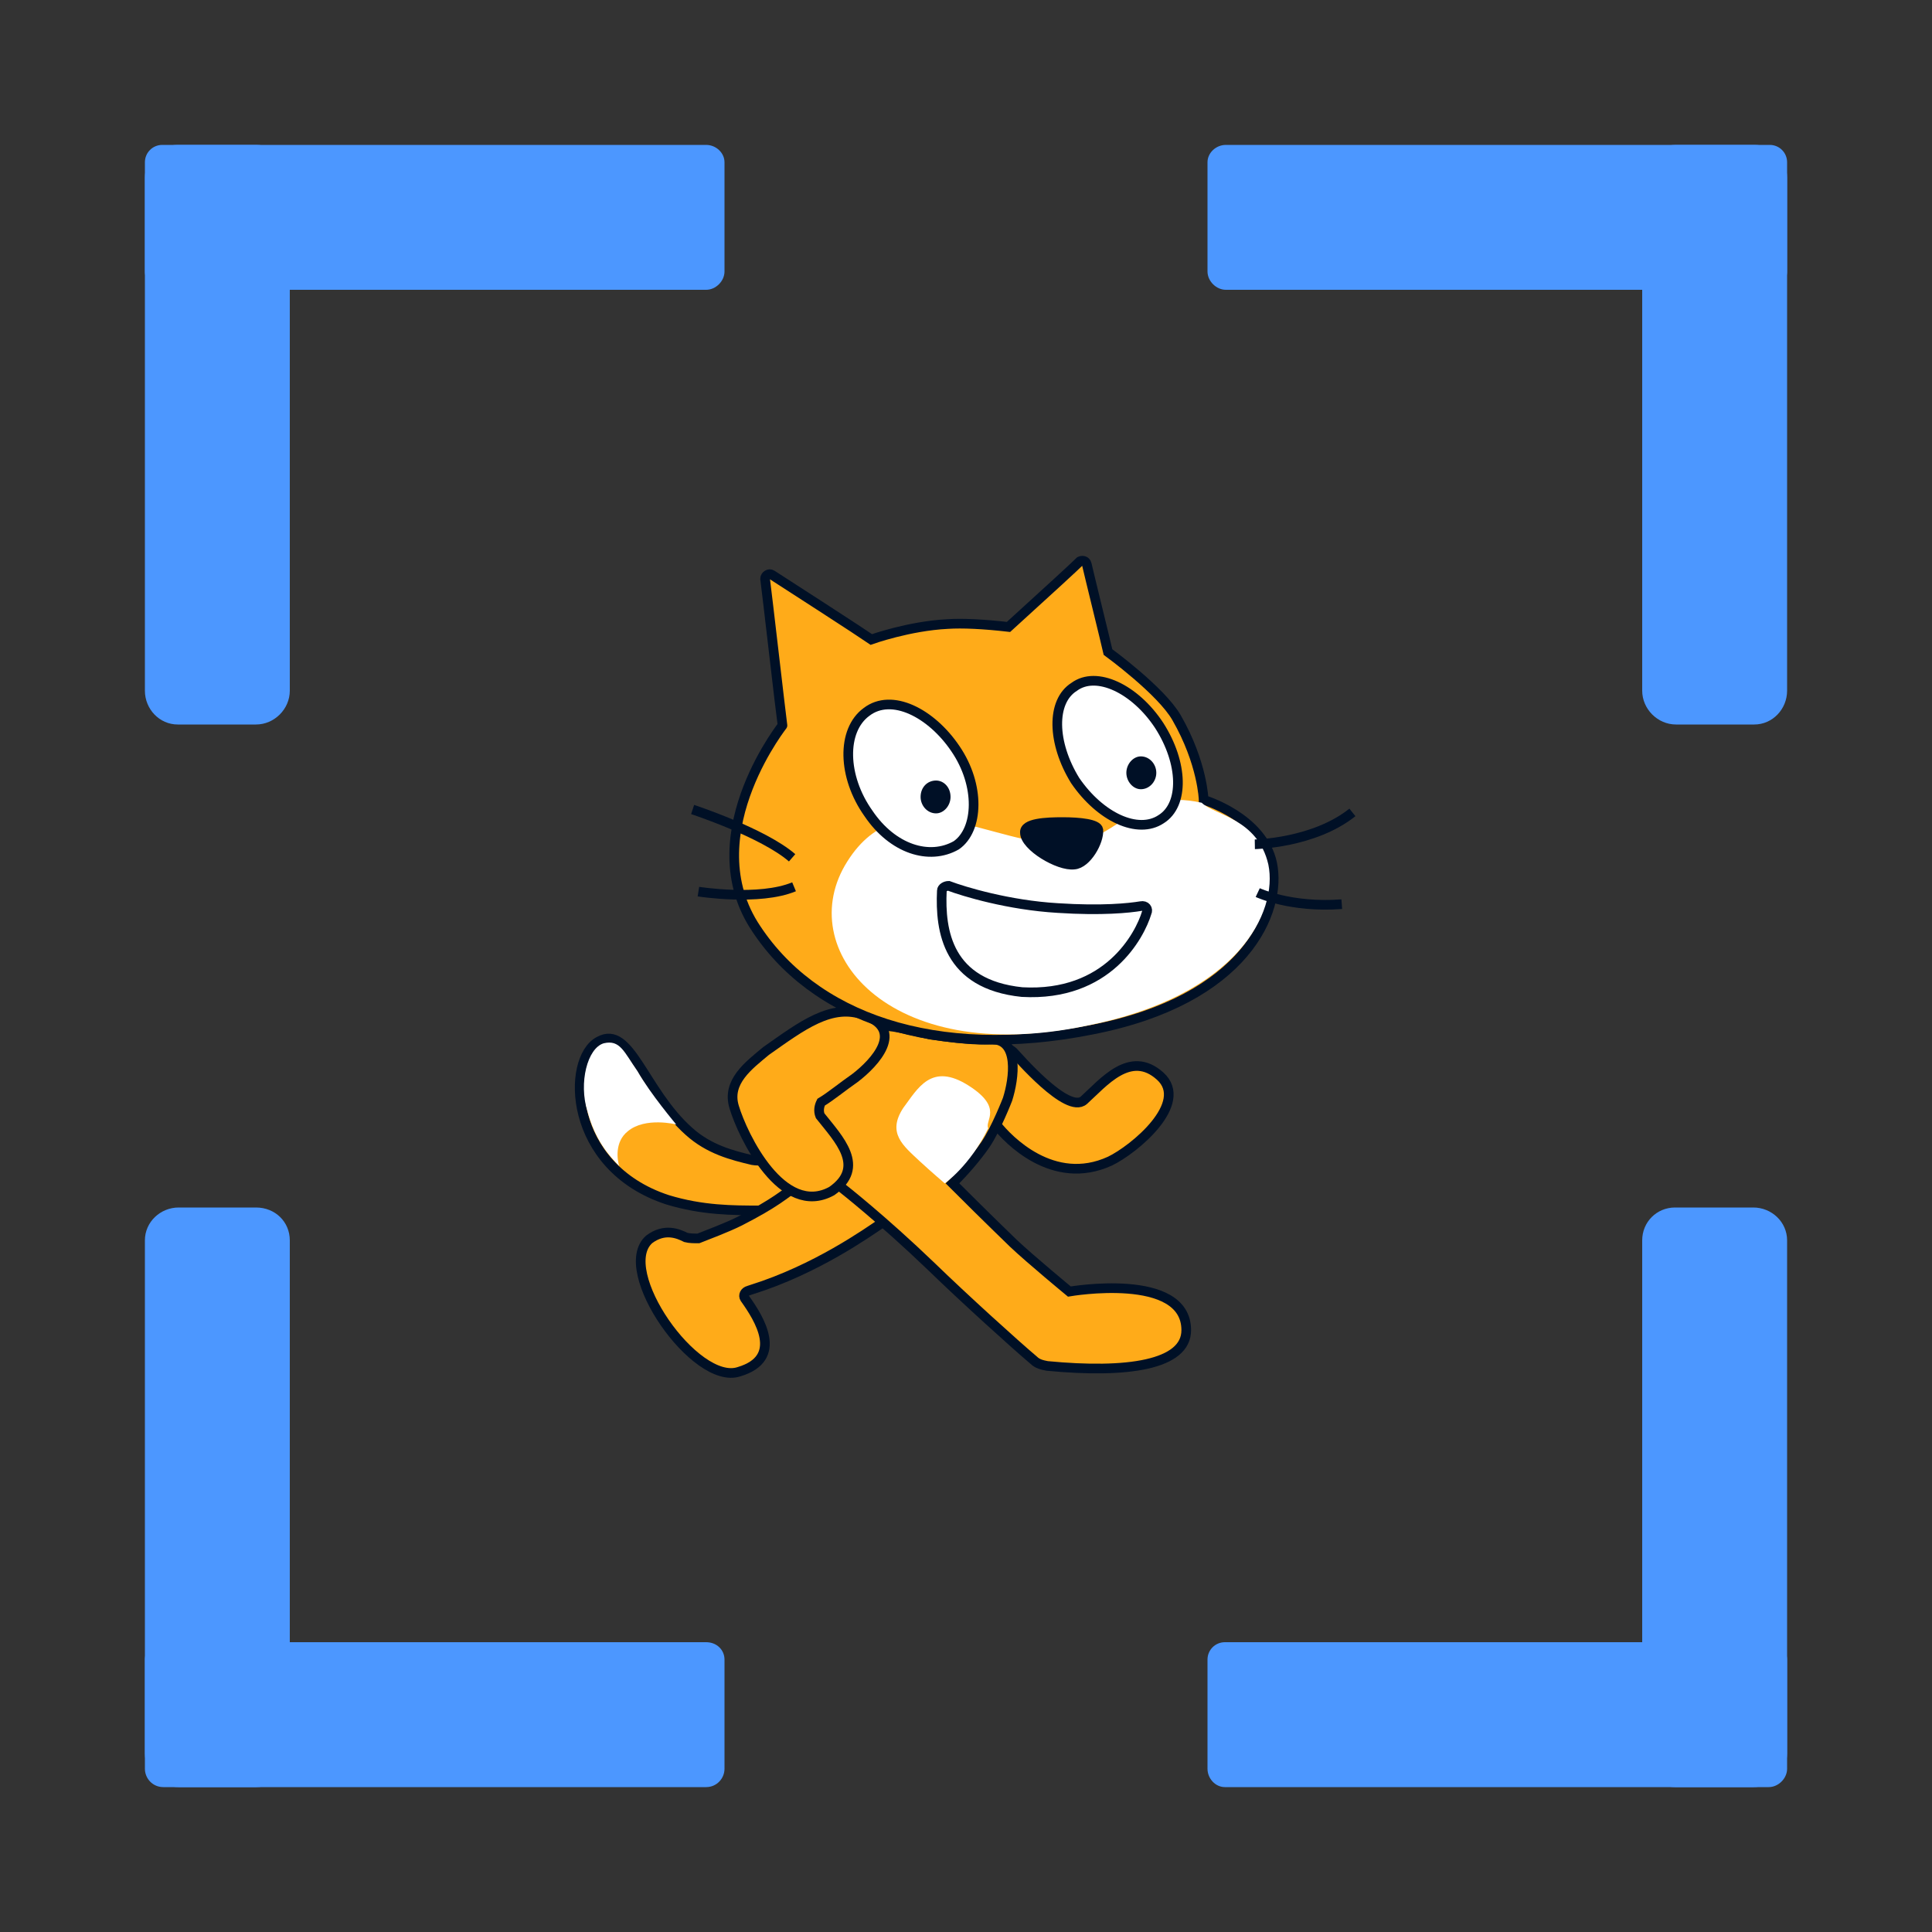 <?xml version="1.0" encoding="UTF-8" standalone="no"?>
<!DOCTYPE svg PUBLIC "-//W3C//DTD SVG 1.1//EN" "http://www.w3.org/Graphics/SVG/1.1/DTD/svg11.dtd">
<svg version="1.1" xmlns="http://www.w3.org/2000/svg" xmlns:xlink="http://www.w3.org/1999/xlink" preserveAspectRatio="xMidYMid meet" viewBox="0 0 20 20" width="20" height="20"><rect x="0" y="0" width="20" height="20" fill="#333333" stroke="none"/><defs><path d="M7.13 11.71C6.66 11.29 6.52 10.6 6.2 10.78C5.86 10.96 5.87 12.08 6.91 12.42C7.27 12.53 7.59 12.53 7.86 12.53C7.92 12.53 8.51 12.47 8.72 12.18C8.92 11.89 8.78 11.81 8.71 11.78C8.63 11.73 8.08 12.06 7.79 12.01C7.58 11.96 7.34 11.9 7.13 11.71Z" id="aJ1LEigy9"></path><path d="M6.08 11.5C6.16 11.8 6.3 11.96 6.41 12.07C6.39 12.01 6.36 11.82 6.5 11.71C6.68 11.56 7 11.64 7 11.64C7 11.64 6.73 11.32 6.6 11.09C6.46 10.89 6.42 10.76 6.25 10.8C6.08 10.85 5.99 11.21 6.08 11.5Z" id="b1VAvn3FL0"></path><path d="M7.78 13.35C7.78 13.35 7.75 13.36 7.75 13.36C7.71 13.37 7.69 13.41 7.71 13.44C7.86 13.65 8.12 14.06 7.65 14.2C7.2 14.35 6.36 13.15 6.72 12.83C6.88 12.71 7.02 12.77 7.1 12.81C7.14 12.82 7.18 12.82 7.23 12.82C7.33 12.78 7.52 12.71 7.66 12.64C8.03 12.45 8.11 12.37 8.28 12.25C8.45 12.12 8.84 11.8 9.16 12.08C9.43 12.3 9.28 12.56 9.13 12.66C8.98 12.76 8.45 13.14 7.78 13.35Z" id="b5pGn1fgX"></path><path d="M11.22 11.39C11.42 11.21 11.7 10.86 12.01 11.14C12.32 11.42 11.74 11.9 11.49 12.02C10.9 12.29 10.43 11.79 10.32 11.65C10.22 11.51 10.04 11.28 10.04 11.06C10.05 10.82 10.34 10.76 10.49 10.89C10.53 10.93 11.05 11.54 11.22 11.39Z" id="a5lv7N9jgL"></path><path d="M10.2 11.85C10.31 11.69 10.43 11.38 10.43 11.38C10.5 11.16 10.55 10.76 10.27 10.76C10.09 10.77 9.92 10.75 9.63 10.71C9.12 10.6 9.02 10.53 8.81 10.88C8.58 11.29 7.99 11.59 8.72 12.3C8.72 12.3 9.13 12.62 9.64 13.11C9.98 13.44 10.51 13.92 10.7 14.08C10.74 14.12 10.79 14.13 10.84 14.14C11.67 14.22 12.28 14.13 12.28 13.77C12.28 13.16 11.07 13.37 11.07 13.37C11.07 13.37 10.67 13.04 10.49 12.87C10.45 12.83 10.24 12.63 9.86 12.25C9.99 12.12 10.11 11.98 10.2 11.85Z" id="f155Jjo1kI"></path><path d="M10.03 11.24C9.64 10.99 9.5 11.27 9.35 11.47C9.18 11.73 9.35 11.86 9.52 12.02C9.65 12.14 9.78 12.25 9.78 12.25C9.78 12.25 10.04 12.07 10.23 11.68C10.19 11.6 10.39 11.47 10.03 11.24Z" id="h8lDpSNvZ"></path><path d="M8.61 12.33C8.1 12.61 7.69 11.76 7.6 11.46C7.52 11.2 7.75 11.03 7.93 10.88C8.3 10.62 8.61 10.38 8.95 10.51C9.37 10.66 9.06 11 8.85 11.16C8.72 11.25 8.6 11.35 8.5 11.41C8.48 11.45 8.47 11.5 8.49 11.55C8.68 11.79 8.97 12.08 8.61 12.33Z" id="auoCbNuDa"></path><path d="M9.81 6.46C9.41 6.48 9.02 6.62 9.02 6.62C8.92 6.55 8.1 6.02 7.99 5.95C7.96 5.93 7.92 5.96 7.92 5.99C7.94 6.14 8.08 7.36 8.1 7.51C8.15 7.45 7.2 8.6 7.8 9.57C8.41 10.54 9.69 10.98 11.3 10.66C12.9 10.35 13.27 9.43 13.17 8.94C13.07 8.46 12.46 8.28 12.46 8.28C12.46 8.28 12.45 7.9 12.18 7.43C12.02 7.15 11.47 6.75 11.47 6.75C11.45 6.66 11.27 5.93 11.25 5.84C11.24 5.8 11.2 5.8 11.18 5.81C11.13 5.86 10.88 6.09 10.44 6.49C10.18 6.46 9.96 6.45 9.81 6.46Z" id="a5vAG6p0j9"></path><path d="M13.13 8.95C13.23 9.44 12.82 10.31 11.24 10.62C9.18 11.05 8.2 9.82 8.77 8.92C9.34 8.01 10.32 8.78 11.03 8.73C11.64 8.69 11.71 8.15 12.44 8.31C12.57 8.44 13.02 8.47 13.13 8.95Z" id="cj8q9l1h0"></path><path d="M9.82 9.17C9.98 9.23 10.44 9.37 10.95 9.4C11.41 9.43 11.69 9.4 11.81 9.38C11.86 9.37 11.89 9.41 11.87 9.45C11.8 9.68 11.47 10.32 10.58 10.27C9.81 10.19 9.73 9.64 9.75 9.22C9.75 9.19 9.79 9.17 9.82 9.17Z" id="e3b7NaLzY"></path><path d="M12.99 8.74C12.99 8.74 13.6 8.73 14 8.41" id="bbSDhyVJf"></path><path d="M13.02 9.24C13.02 9.24 13.36 9.4 13.89 9.36" id="cIrHKfjmt"></path><path d="M11.37 8.59C11.38 8.71 11.25 8.94 11.12 8.95C10.96 8.97 10.61 8.76 10.61 8.62C10.6 8.52 10.83 8.51 11 8.51C11.18 8.51 11.36 8.53 11.37 8.59Z" id="a1c2Je6VZ8"></path><path d="M7.17 8.38C7.17 8.38 7.9 8.62 8.2 8.88" id="a4UcNebbVu"></path><path d="M7.23 9.23C7.23 9.23 7.86 9.33 8.22 9.18" id="ed59dBTGN"></path><path d="M12.02 8.48C11.78 8.64 11.39 8.46 11.13 8.08C10.89 7.69 10.88 7.26 11.12 7.11C11.35 6.94 11.75 7.13 12 7.51C12.25 7.9 12.26 8.33 12.02 8.48Z" id="i4XJoToSV"></path><path d="M11.97 8C11.97 8.09 11.9 8.17 11.81 8.17C11.73 8.17 11.66 8.09 11.66 8C11.66 7.91 11.73 7.83 11.81 7.83C11.9 7.83 11.97 7.91 11.97 8" id="d4HYEIo5sG"></path><path d="M9.9 8.75C9.62 8.91 9.24 8.79 8.99 8.42C8.72 8.04 8.71 7.56 8.97 7.37C9.23 7.17 9.64 7.38 9.89 7.75C10.15 8.13 10.13 8.59 9.9 8.75Z" id="b2Ee0icDcC"></path><path d="M9.84 8.25C9.84 8.34 9.77 8.42 9.69 8.42C9.6 8.42 9.53 8.34 9.53 8.25C9.53 8.15 9.6 8.08 9.69 8.08C9.77 8.08 9.84 8.15 9.84 8.25" id="cpqqBtMLE"></path><path d="M7.31 1.5C7.41 1.5 7.5 1.58 7.5 1.68C7.5 1.95 7.5 2.55 7.5 2.81C7.5 2.91 7.41 3 7.31 3C6.15 3 2.85 3 1.68 3C1.58 3 1.5 2.91 1.5 2.81C1.5 2.55 1.5 1.95 1.5 1.68C1.5 1.58 1.58 1.5 1.68 1.5C2.85 1.5 6.15 1.5 7.31 1.5Z" id="aVj90AMOV"></path><path d="M2.65 1.5C2.84 1.5 3 1.65 3 1.84C3 2.97 3 6.02 3 7.15C3 7.34 2.84 7.5 2.65 7.5C2.42 7.5 2.07 7.5 1.84 7.5C1.65 7.5 1.5 7.34 1.5 7.15C1.5 6.02 1.5 2.97 1.5 1.84C1.5 1.65 1.65 1.5 1.84 1.5C2.07 1.5 2.42 1.5 2.65 1.5Z" id="m14V9NBGcS"></path><path d="M12.69 1.5C12.59 1.5 12.5 1.58 12.5 1.68C12.5 1.95 12.5 2.55 12.5 2.81C12.5 2.91 12.59 3 12.69 3C13.85 3 17.15 3 18.32 3C18.42 3 18.5 2.91 18.5 2.81C18.5 2.55 18.5 1.95 18.5 1.68C18.5 1.58 18.42 1.5 18.32 1.5C17.15 1.5 13.85 1.5 12.69 1.5Z" id="fi8Lc3xDH"></path><path d="M17.35 1.5C17.16 1.5 17 1.65 17 1.84C17 2.97 17 6.02 17 7.15C17 7.34 17.16 7.5 17.35 7.5C17.58 7.5 17.92 7.5 18.16 7.5C18.35 7.5 18.5 7.34 18.5 7.15C18.5 6.02 18.5 2.97 18.5 1.84C18.5 1.65 18.35 1.5 18.16 1.5C17.92 1.5 17.58 1.5 17.35 1.5Z" id="e3J0aXMvVc"></path><path d="M12.68 18.5C12.58 18.5 12.5 18.41 12.5 18.31C12.5 18.05 12.5 17.45 12.5 17.18C12.5 17.08 12.58 17 12.68 17C13.85 17 17.15 17 18.31 17C18.41 17 18.5 17.08 18.5 17.18C18.5 17.45 18.5 18.05 18.5 18.31C18.5 18.41 18.41 18.5 18.31 18.5C17.15 18.5 13.85 18.5 12.68 18.5Z" id="b4r83pdp4Z"></path><path d="M17.34 18.5C17.15 18.5 17 18.34 17 18.15C17 17.02 17 13.97 17 12.84C17 12.65 17.15 12.5 17.34 12.5C17.57 12.5 17.92 12.5 18.15 12.5C18.34 12.5 18.5 12.65 18.5 12.84C18.5 13.97 18.5 17.02 18.5 18.15C18.5 18.34 18.34 18.5 18.15 18.5C17.92 18.5 17.57 18.5 17.34 18.5Z" id="e12DLOHqvx"></path><path d="M7.31 18.5C7.42 18.5 7.5 18.41 7.5 18.31C7.5 18.05 7.5 17.45 7.5 17.18C7.5 17.08 7.42 17 7.31 17C6.15 17 2.85 17 1.69 17C1.58 17 1.5 17.08 1.5 17.18C1.5 17.45 1.5 18.05 1.5 18.31C1.5 18.41 1.58 18.5 1.69 18.5C2.85 18.5 6.15 18.5 7.31 18.5Z" id="ajf7zoavG"></path><path d="M2.65 18.5C2.85 18.5 3 18.34 3 18.15C3 17.02 3 13.97 3 12.84C3 12.65 2.85 12.5 2.65 12.5C2.42 12.5 2.08 12.5 1.85 12.5C1.66 12.5 1.5 12.65 1.5 12.84C1.5 13.97 1.5 17.02 1.5 18.15C1.5 18.34 1.66 18.5 1.85 18.5C2.08 18.5 2.42 18.5 2.65 18.5Z" id="a1KuR9jfn1"></path></defs><g><g><g><g><use xlink:href="#aJ1LEigy9" opacity="1" fill="#ffab19" fill-opacity="1"></use><g><use xlink:href="#aJ1LEigy9" opacity="1" fill-opacity="0" stroke="#001026" stroke-width="0.1" stroke-opacity="1"></use></g></g><g><use xlink:href="#b1VAvn3FL0" opacity="1" fill="#ffffff" fill-opacity="1"></use><g><use xlink:href="#b1VAvn3FL0" opacity="1" fill-opacity="0" stroke="#000000" stroke-width="0.1" stroke-opacity="0"></use></g></g><g><use xlink:href="#b5pGn1fgX" opacity="1" fill="#ffab19" fill-opacity="1"></use><g><use xlink:href="#b5pGn1fgX" opacity="1" fill-opacity="0" stroke="#001026" stroke-width="0.1" stroke-opacity="1"></use></g></g><g><use xlink:href="#a5lv7N9jgL" opacity="1" fill="#ffab19" fill-opacity="1"></use><g><use xlink:href="#a5lv7N9jgL" opacity="1" fill-opacity="0" stroke="#001026" stroke-width="0.1" stroke-opacity="1"></use></g></g><g><use xlink:href="#f155Jjo1kI" opacity="1" fill="#ffab19" fill-opacity="1"></use><g><use xlink:href="#f155Jjo1kI" opacity="1" fill-opacity="0" stroke="#001026" stroke-width="0.1" stroke-opacity="1"></use></g></g><g><use xlink:href="#h8lDpSNvZ" opacity="1" fill="#ffffff" fill-opacity="1"></use><g><use xlink:href="#h8lDpSNvZ" opacity="1" fill-opacity="0" stroke="#000000" stroke-width="0.1" stroke-opacity="0"></use></g></g><g><use xlink:href="#auoCbNuDa" opacity="1" fill="#ffab19" fill-opacity="1"></use><g><use xlink:href="#auoCbNuDa" opacity="1" fill-opacity="0" stroke="#001026" stroke-width="0.1" stroke-opacity="1"></use></g></g><g><use xlink:href="#a5vAG6p0j9" opacity="1" fill="#ffab19" fill-opacity="1"></use><g><use xlink:href="#a5vAG6p0j9" opacity="1" fill-opacity="0" stroke="#001026" stroke-width="0.1" stroke-opacity="1"></use></g></g><g><use xlink:href="#cj8q9l1h0" opacity="1" fill="#ffffff" fill-opacity="1"></use><g><use xlink:href="#cj8q9l1h0" opacity="1" fill-opacity="0" stroke="#000000" stroke-width="0.1" stroke-opacity="0"></use></g></g><g><use xlink:href="#e3b7NaLzY" opacity="1" fill="#ffffff" fill-opacity="1"></use><g><use xlink:href="#e3b7NaLzY" opacity="1" fill-opacity="0" stroke="#001026" stroke-width="0.1" stroke-opacity="1"></use></g></g><g><use xlink:href="#bbSDhyVJf" opacity="1" fill="#000000" fill-opacity="0"></use><g><use xlink:href="#bbSDhyVJf" opacity="1" fill-opacity="0" stroke="#001026" stroke-width="0.1" stroke-opacity="1"></use></g></g><g><use xlink:href="#cIrHKfjmt" opacity="1" fill="#000000" fill-opacity="0"></use><g><use xlink:href="#cIrHKfjmt" opacity="1" fill-opacity="0" stroke="#001026" stroke-width="0.1" stroke-opacity="1"></use></g></g><g><use xlink:href="#a1c2Je6VZ8" opacity="1" fill="#001026" fill-opacity="1"></use><g><use xlink:href="#a1c2Je6VZ8" opacity="1" fill-opacity="0" stroke="#001026" stroke-width="0.1" stroke-opacity="1"></use></g></g><g><use xlink:href="#a4UcNebbVu" opacity="1" fill="#000000" fill-opacity="0"></use><g><use xlink:href="#a4UcNebbVu" opacity="1" fill-opacity="0" stroke="#001026" stroke-width="0.1" stroke-opacity="1"></use></g></g><g><use xlink:href="#ed59dBTGN" opacity="1" fill="#000000" fill-opacity="0"></use><g><use xlink:href="#ed59dBTGN" opacity="1" fill-opacity="0" stroke="#001026" stroke-width="0.1" stroke-opacity="1"></use></g></g><g><use xlink:href="#i4XJoToSV" opacity="1" fill="#ffffff" fill-opacity="1"></use><g><use xlink:href="#i4XJoToSV" opacity="1" fill-opacity="0" stroke="#001026" stroke-width="0.1" stroke-opacity="1"></use></g></g><g><use xlink:href="#d4HYEIo5sG" opacity="1" fill="#001026" fill-opacity="1"></use><g><use xlink:href="#d4HYEIo5sG" opacity="1" fill-opacity="0" stroke="#000000" stroke-width="0.1" stroke-opacity="0"></use></g></g><g><use xlink:href="#b2Ee0icDcC" opacity="1" fill="#ffffff" fill-opacity="1"></use><g><use xlink:href="#b2Ee0icDcC" opacity="1" fill-opacity="0" stroke="#001026" stroke-width="0.1" stroke-opacity="1"></use></g></g><g><use xlink:href="#cpqqBtMLE" opacity="1" fill="#001026" fill-opacity="1"></use><g><use xlink:href="#cpqqBtMLE" opacity="1" fill-opacity="0" stroke="#000000" stroke-width="0.1" stroke-opacity="0"></use></g></g></g><g><g><use xlink:href="#aVj90AMOV" opacity="1" fill="#4c97ff" fill-opacity="1"></use></g><g><use xlink:href="#m14V9NBGcS" opacity="1" fill="#4c97ff" fill-opacity="1"></use></g></g><g><g><use xlink:href="#fi8Lc3xDH" opacity="1" fill="#4c97ff" fill-opacity="1"></use></g><g><use xlink:href="#e3J0aXMvVc" opacity="1" fill="#4c97ff" fill-opacity="1"></use></g></g><g><g><use xlink:href="#b4r83pdp4Z" opacity="1" fill="#4c97ff" fill-opacity="1"></use></g><g><use xlink:href="#e12DLOHqvx" opacity="1" fill="#4c97ff" fill-opacity="1"></use></g></g><g><g><use xlink:href="#ajf7zoavG" opacity="1" fill="#4c97ff" fill-opacity="1"></use></g><g><use xlink:href="#a1KuR9jfn1" opacity="1" fill="#4c97ff" fill-opacity="1"></use></g></g></g></g></svg>